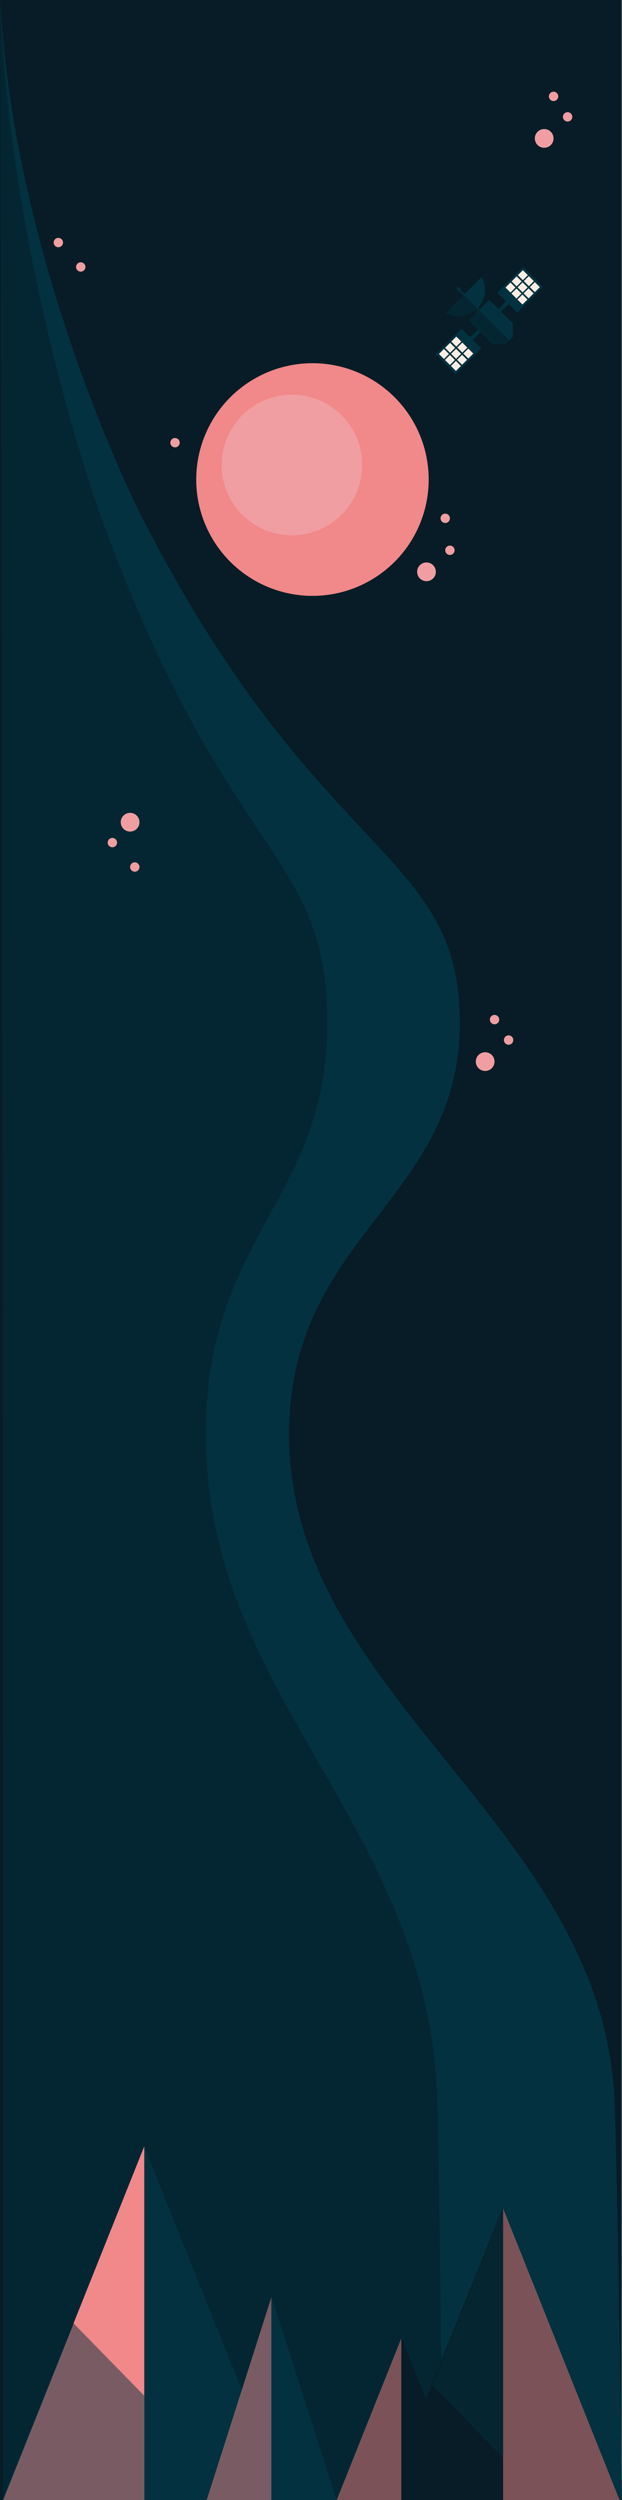 <svg xmlns="http://www.w3.org/2000/svg" viewBox="0 0 653.46 2624.14"><rect x="0" y="0" width="653.46" height="2624.14" fill="#808080" stroke="none"/><defs><style>.cls-1,.cls-3{fill:#071c26;}.cls-2,.cls-7{fill:#03313f;}.cls-3,.cls-6{opacity:0.5;}.cls-4,.cls-6{fill:#f18889;}.cls-5{fill:#f09ea2;}.cls-7{opacity:0.41;}.cls-8{fill:#faede4;}</style></defs><title>satellit</title><g id="Lager_2" data-name="Lager 2"><g id="Lager_1-2" data-name="Lager 1"><rect class="cls-1" width="652.93" height="2624.14"/><path class="cls-2" d="M653.46,2624.14v0s0-.48,0-1.39-5.09-362.5-8-420.61c-14.6-291.38-348.77-424.41-341.67-705.48,5.17-204.86,185.36-240.25,179.16-432.89C477.35,890,330.09,899.9,146.3,537.26c0,0-131.46-259.37-146-536.82V0h0S2.07,776.18,2.87,1435.43c.35,295,.66,701,.48,1188.71H653.46Z"/><path class="cls-3" d="M465.11,2624.14v-1.41c0-.77-3.63-362.5-5.7-420.61-10.38-291.38-248.2-424.41-243.15-705.48,3.68-204.86,131.92-240.25,127.51-432.89C339.79,890,235,899.9,104.19,537.26c0,0-93.55-259.37-103.92-536.82V0h0S1.55,776.18,2.11,1435.43c.26,295,.48,701,.35,1188.71H465.11Z"/><circle class="cls-4" cx="328.26" cy="503.33" r="122.11"/><circle class="cls-5" cx="448.06" cy="600.19" r="9.84"/><circle class="cls-5" cx="467.75" cy="544.04" r="4.92"/><circle class="cls-5" cx="472.67" cy="577.57" r="4.92"/><circle class="cls-5" cx="183.88" cy="464.66" r="4.92"/><circle class="cls-5" cx="306.68" cy="488.07" r="73.82"/><polygon class="cls-1" points="527.91 2318.08 404.89 2624.14 650.93 2624.14 527.91 2318.08"/><path class="cls-6" d="M650.93,2624.14H528.55V2318.08Z"/><polygon class="cls-1" points="421.96 2454.27 490.24 2624.14 353.68 2624.14 421.96 2454.27"/><path class="cls-6" d="M353.68,2624.14h67.93V2454.27Q387.65,2539.22,353.68,2624.14Z"/><polygon class="cls-2" points="151.45 2253.09 300.6 2624.14 2.3 2624.14 151.45 2253.09"/><path class="cls-6" d="M3.3,2624.14H151.68V2253.08Z"/><polygon class="cls-2" points="285.4 2411.33 353.68 2624.14 217.12 2624.14 285.4 2411.33"/><path class="cls-6" d="M217.12,2624.14h67.93V2411.33Q251.09,2517.74,217.12,2624.14Z"/><polygon class="cls-4" points="77.26 2438.61 151.45 2253.09 151.45 2514.47 77.26 2438.61"/><polygon class="cls-7" points="454.15 2503.61 528.34 2318.08 528.34 2579.47 454.15 2503.61"/><circle class="cls-5" cx="571.71" cy="145.27" r="9.84"/><circle class="cls-5" cx="581.56" cy="101.17" r="4.92"/><circle class="cls-5" cx="596.32" cy="122.65" r="4.92"/><circle class="cls-5" cx="84.83" cy="280.22" r="4.92"/><circle class="cls-5" cx="61.28" cy="254.59" r="4.92"/><circle class="cls-5" cx="509.71" cy="1114.27" r="9.84"/><circle class="cls-5" cx="519.56" cy="1070.17" r="4.92"/><circle class="cls-5" cx="534.32" cy="1091.65" r="4.92"/><circle class="cls-5" cx="136.68" cy="863" r="9.84"/><circle class="cls-5" cx="141.61" cy="910.04" r="4.92"/><circle class="cls-5" cx="118.05" cy="884.4" r="4.92"/><path class="cls-2" d="M468.36,328.32A27.62,27.62,0,0,0,506,290.68Z"/><polygon class="cls-2" points="531.1 361.17 538.85 353.42 538.75 339.21 538.65 339.31 513.95 314.61 492.29 336.27 516.99 360.97 516.89 361.07 531.1 361.17"/><circle class="cls-2" cx="481.4" cy="303.72" r="2.22"/><rect class="cls-2" x="501.93" y="295.9" width="2.38" height="59.07" transform="translate(-82.76 451.08) rotate(-45)"/><rect class="cls-2" x="512.19" y="306.96" width="3.99" height="59.07" transform="translate(388.54 -265.02) rotate(45)"/><rect class="cls-2" x="527.41" y="289.4" width="38.2" height="29.54" transform="translate(-55.01 475.53) rotate(-45)"/><rect class="cls-2" x="462.75" y="354.06" width="38.2" height="29.54" transform="translate(-119.67 448.75) rotate(-45)"/><rect class="cls-8" x="462.69" y="367.82" width="7.42" height="7.42" transform="translate(-126.1 438.61) rotate(-45)"/><rect class="cls-8" x="468.98" y="374.11" width="7.42" height="7.42" transform="translate(-128.71 444.9) rotate(-45)"/><rect class="cls-8" x="475.27" y="380.4" width="7.42" height="7.42" transform="translate(-131.31 451.19) rotate(-45)"/><rect class="cls-8" x="469.15" y="361.37" width="7.42" height="7.42" transform="translate(-119.65 441.29) rotate(-45)"/><rect class="cls-8" x="475.44" y="367.66" width="7.42" height="7.42" transform="translate(-122.26 447.58) rotate(-45)"/><rect class="cls-8" x="481.73" y="373.94" width="7.42" height="7.42" transform="translate(-124.86 453.87) rotate(-45)"/><rect class="cls-8" x="475.69" y="354.82" width="7.42" height="7.42" transform="translate(-113.11 444) rotate(-45)"/><rect class="cls-8" x="481.98" y="361.11" width="7.42" height="7.42" transform="translate(-115.71 450.29) rotate(-45)"/><rect class="cls-8" x="488.27" y="367.4" width="7.42" height="7.42" transform="translate(-118.32 456.58) rotate(-45)"/><rect class="cls-8" x="532.59" y="298.1" width="7.42" height="7.42" transform="translate(-56.33 467.62) rotate(-45)"/><rect class="cls-8" x="538.88" y="304.39" width="7.42" height="7.42" transform="translate(-58.93 473.91) rotate(-45)"/><rect class="cls-8" x="545.17" y="310.67" width="7.42" height="7.42" transform="translate(-61.54 480.2) rotate(-45)"/><rect class="cls-8" x="539.05" y="291.64" width="7.42" height="7.42" transform="translate(-49.87 470.29) rotate(-45)"/><rect class="cls-8" x="545.34" y="297.93" width="7.42" height="7.42" transform="translate(-52.48 476.58) rotate(-45)"/><rect class="cls-8" x="551.63" y="304.22" width="7.42" height="7.42" transform="translate(-55.08 482.87) rotate(-45)"/><rect class="cls-8" x="545.59" y="285.1" width="7.42" height="7.42" transform="translate(-43.33 473) rotate(-45)"/><rect class="cls-8" x="551.88" y="291.39" width="7.42" height="7.42" transform="translate(-45.94 479.29) rotate(-45)"/><rect class="cls-8" x="558.17" y="297.68" width="7.42" height="7.42" transform="translate(-48.54 485.58) rotate(-45)"/><path class="cls-3" d="M479.83,302.18a2.22,2.22,0,0,0,2.05,3.74l4.46,4.45-18,18a27.61,27.61,0,0,0,32.27-3.69l1.65,1.66-10,10L517,361l-.1.1,14.21.09,3.87-3.87Z"/></g></g></svg>